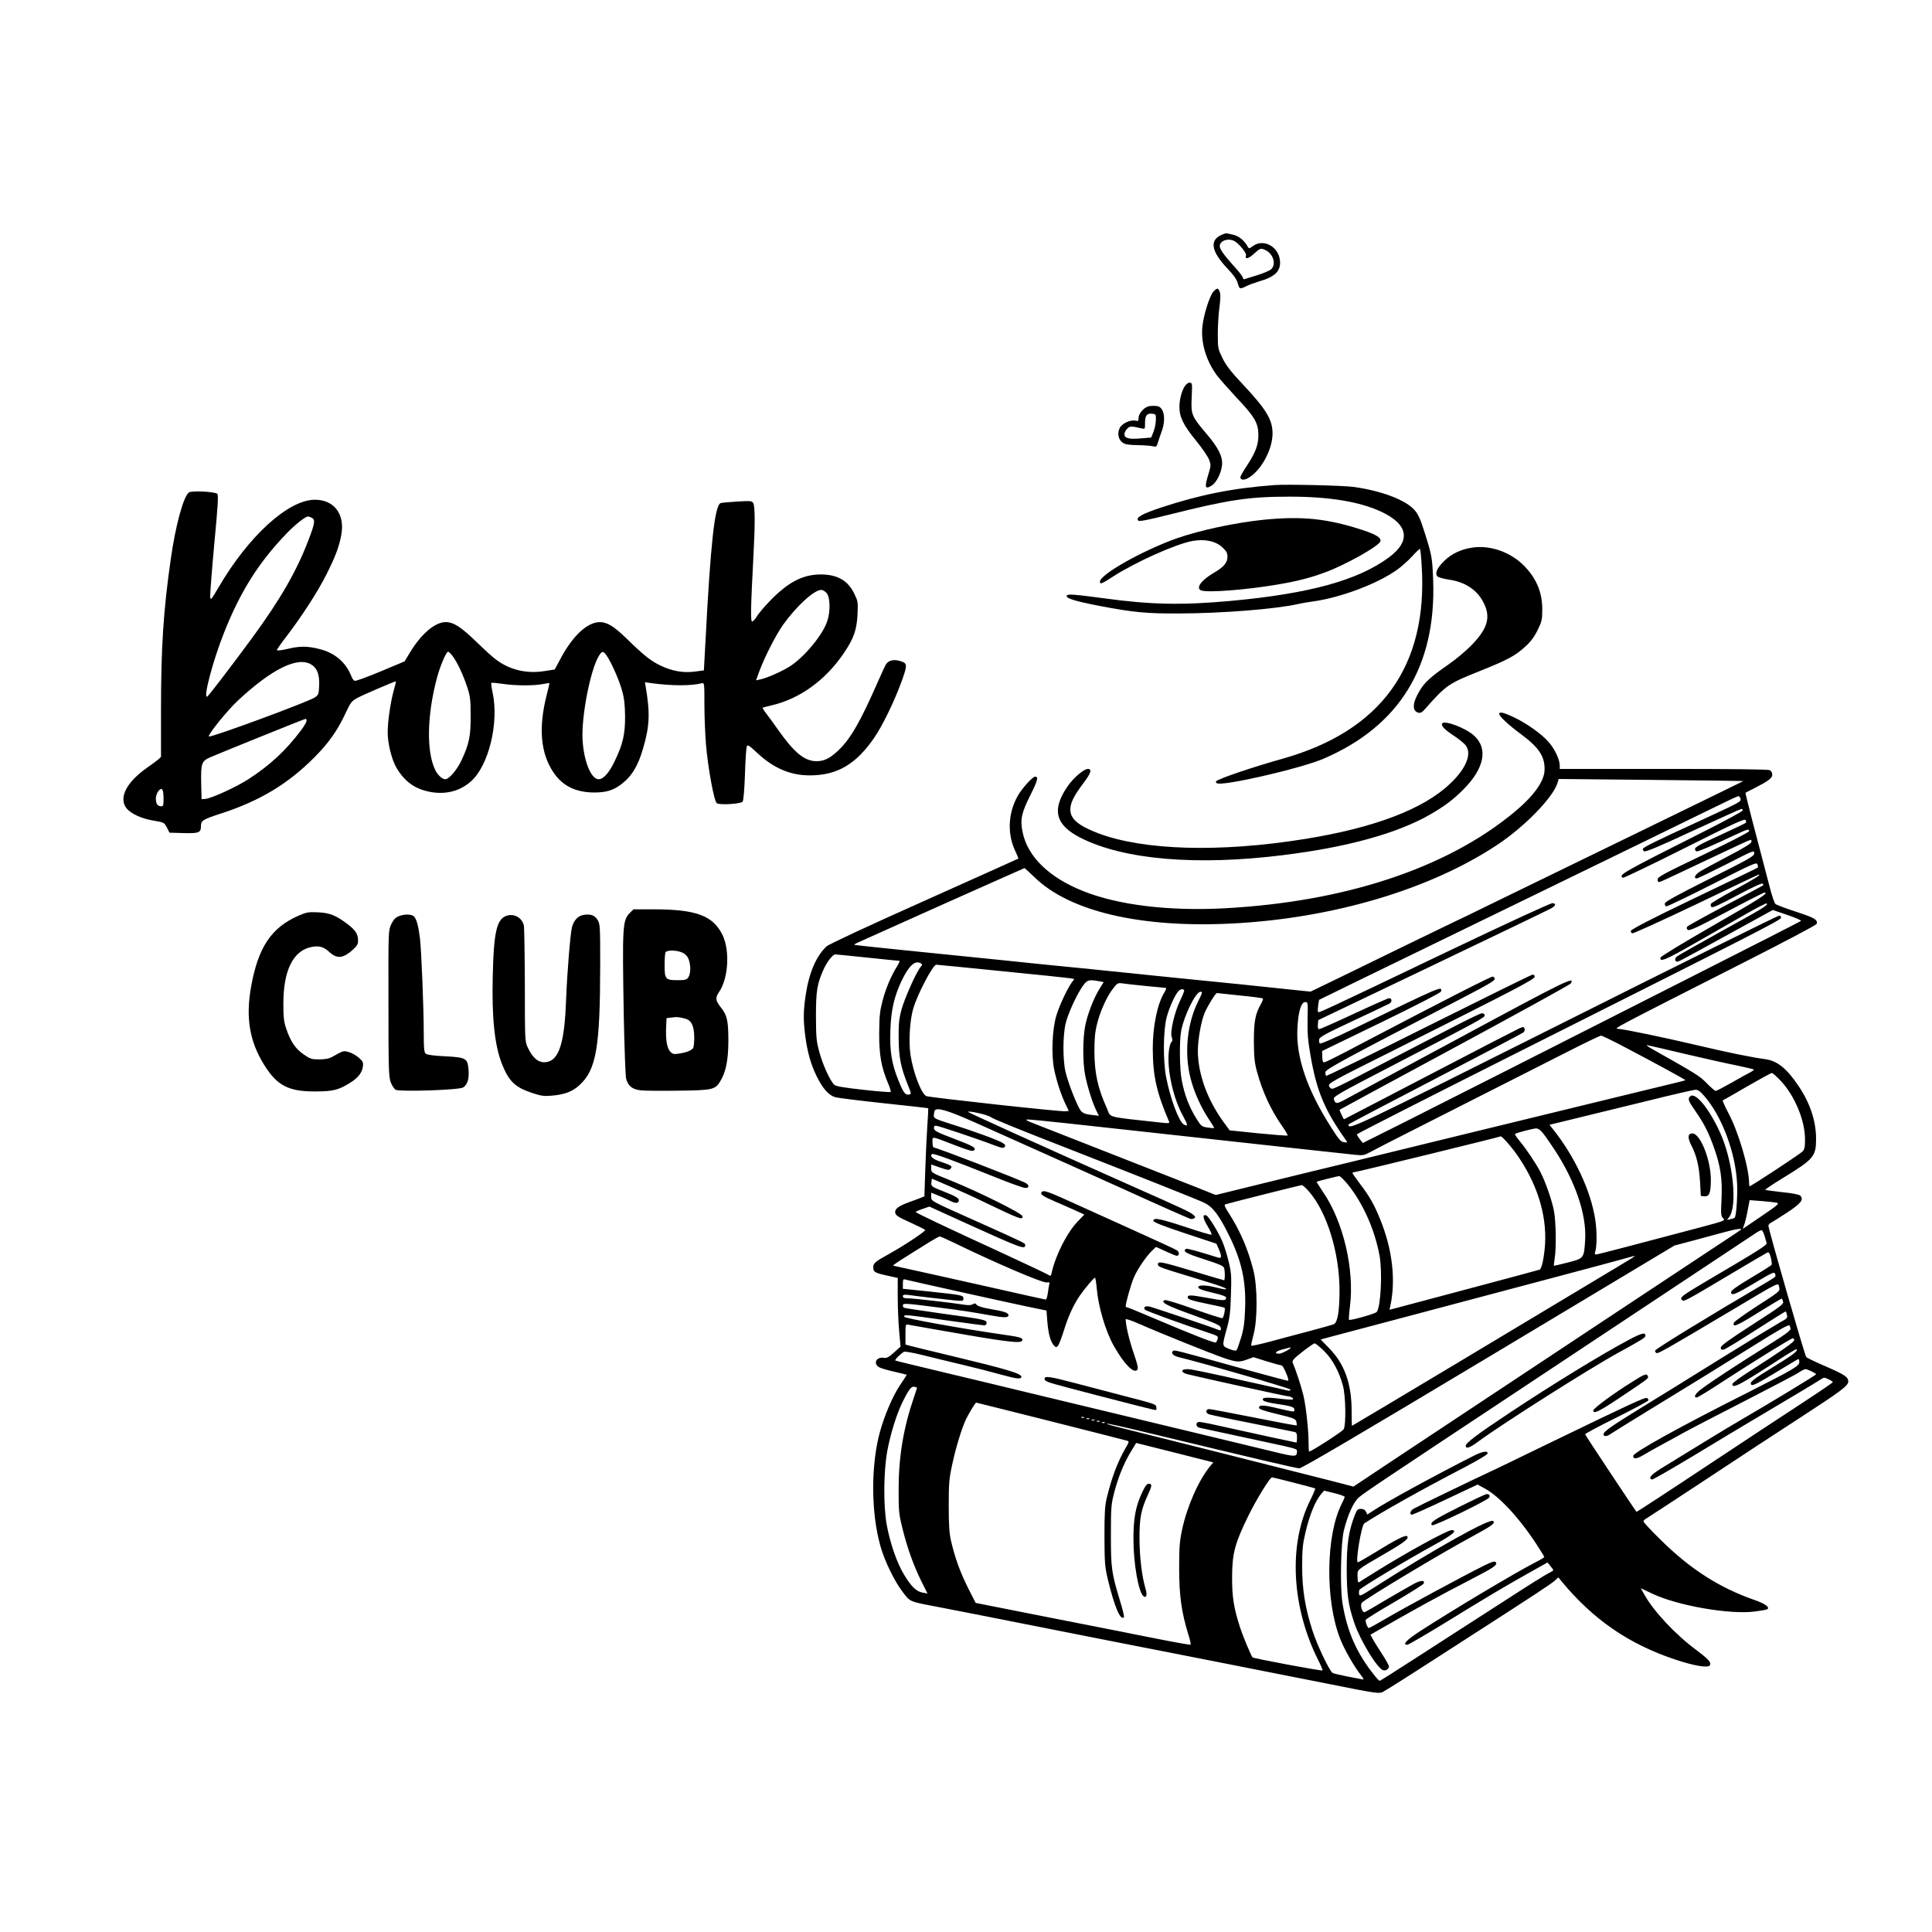 <?xml version="1.0" standalone="no"?>
<!DOCTYPE svg PUBLIC "-//W3C//DTD SVG 20010904//EN"
 "http://www.w3.org/TR/2001/REC-SVG-20010904/DTD/svg10.dtd">
<svg version="1.0" xmlns="http://www.w3.org/2000/svg"
 width="1500pt" height="1500pt" viewBox="0 0 1500 1500"
 preserveAspectRatio="xMidYMid meet">

<g transform="translate(0,1500) scale(0.1,-0.1)"
fill="#000000" stroke="none">
<path d="M9490 13179 c-102 -41 -89 -128 40 -264 48 -50 72 -85 80 -114 12
-47 17 -48 68 -22 20 10 64 26 97 36 127 36 173 83 162 167 -14 107 -130 166
-209 108 -28 -21 -32 -21 -40 -6 -29 52 -71 85 -119 95 -27 6 -51 11 -52 10
-1 0 -13 -5 -27 -10z m96 -52 c36 -21 95 -94 88 -110 -12 -33 19 -27 61 12 50
46 54 47 94 27 58 -31 80 -107 41 -146 -10 -10 -59 -31 -107 -46 -48 -15 -94
-29 -100 -31 -7 -3 -13 2 -13 10 0 8 -32 50 -72 93 -75 83 -108 130 -108 153
0 43 69 66 116 38z"/>
<path d="M9421 12736 c-29 -31 -78 -186 -86 -274 -12 -123 29 -262 112 -375
21 -28 91 -107 155 -176 139 -146 168 -197 168 -288 0 -78 -21 -134 -88 -237
-29 -43 -52 -84 -52 -91 0 -21 25 -25 56 -9 100 52 194 220 194 348 0 107 -48
187 -229 380 -94 100 -130 146 -159 204 -36 74 -37 78 -37 191 0 64 6 157 13
208 8 62 9 99 2 117 -12 32 -20 33 -49 2z"/>
<path d="M9207 12012 c-27 -30 -49 -103 -50 -167 -1 -81 29 -144 132 -270 45
-55 88 -119 98 -143 15 -40 15 -47 -1 -100 -36 -117 -32 -135 21 -102 37 22
75 97 81 160 6 65 -29 135 -124 246 -110 129 -118 147 -112 269 3 55 4 106 1
113 -7 17 -27 15 -46 -6z"/>
<path d="M8910 11843 c-33 -12 -70 -57 -70 -86 0 -26 -3 -28 -25 -23 -37 9
-103 -21 -121 -56 -22 -42 -11 -93 24 -116 19 -13 49 -17 117 -18 49 -1 102
-5 117 -9 24 -6 28 -4 37 26 6 19 19 59 30 89 33 89 21 176 -24 194 -20 7 -64
7 -85 -1z m64 -103 c0 -25 -8 -66 -18 -91 l-18 -46 -84 -7 c-91 -8 -124 2
-124 34 0 11 10 30 21 41 22 22 29 22 112 3 27 -6 27 -6 27 43 0 57 14 75 55
71 29 -3 30 -5 29 -48z"/>
<path d="M9895 11234 c-323 -24 -575 -74 -882 -175 -150 -50 -198 -78 -175
-101 8 -8 70 4 234 45 470 118 623 141 943 141 306 0 543 -39 711 -118 209
-98 230 -226 57 -354 -240 -177 -616 -281 -1224 -337 -380 -35 -626 -30 -989
20 -223 30 -279 34 -287 22 -13 -21 57 -43 252 -81 262 -50 365 -60 615 -59
342 1 750 34 927 73 24 6 76 15 115 20 217 30 501 137 654 246 34 24 87 71
118 105 31 34 58 60 61 57 3 -3 9 -62 13 -131 49 -778 -313 -1281 -1078 -1497
-241 -68 -495 -154 -519 -176 -3 -3 0 -9 5 -14 30 -30 648 112 829 189 590
253 876 718 852 1386 -7 175 -9 191 -68 376 -30 96 -48 136 -75 167 -68 80
-261 153 -479 182 -88 11 -511 21 -610 14z"/>
<path d="M1467 11177 c-43 -32 -104 -256 -141 -517 -58 -402 -76 -691 -76
-1178 l0 -359 -22 -20 c-13 -11 -52 -40 -88 -65 -162 -114 -222 -237 -155
-317 36 -41 117 -78 211 -93 77 -13 79 -14 100 -53 l20 -40 108 -3 c121 -3
136 3 136 54 0 43 14 52 159 99 298 97 518 229 723 436 111 112 178 207 240
340 41 87 48 96 94 121 42 23 287 128 297 128 3 0 -4 -30 -15 -67 -26 -93 -48
-244 -48 -329 0 -86 31 -211 67 -273 68 -116 154 -174 285 -193 113 -15 214
14 294 85 137 120 219 452 169 688 -9 40 -13 74 -10 77 3 3 44 -1 92 -8 98
-14 234 -15 308 -1 28 5 51 9 51 8 1 -1 -9 -44 -22 -95 -64 -253 -47 -448 51
-596 71 -107 171 -157 315 -159 97 0 151 16 215 65 81 62 130 144 169 281 50
172 54 270 19 476 l-6 34 59 -8 c149 -20 300 -21 381 0 22 5 22 5 22 -166 0
-94 6 -232 12 -307 15 -181 63 -443 84 -458 22 -16 186 -6 201 12 6 8 14 95
18 215 3 111 10 208 15 216 6 12 22 2 77 -50 129 -121 259 -177 411 -177 213
0 359 86 501 293 65 94 156 283 213 439 47 132 46 140 -21 158 -40 11 -77 3
-97 -22 -7 -7 -37 -72 -68 -143 -135 -308 -212 -443 -308 -533 -65 -61 -109
-82 -169 -82 -92 1 -172 67 -294 240 -37 52 -80 112 -97 133 -16 21 -28 40
-26 42 2 2 34 10 71 19 217 50 419 196 560 406 77 113 100 180 106 303 4 94 3
100 -27 161 -49 99 -129 145 -257 146 -117 0 -216 -41 -327 -139 -64 -56 -150
-151 -175 -193 -9 -15 -23 -30 -31 -33 -15 -6 -13 97 9 515 13 235 12 377 -1
402 -11 20 -17 20 -125 14 -63 -4 -121 -9 -129 -12 -46 -18 -78 -310 -118
-1079 l-12 -220 -69 -9 c-91 -12 -177 3 -269 47 -75 36 -129 79 -265 212 -95
92 -149 125 -204 125 -100 0 -216 -110 -313 -297 l-38 -71 -85 -13 c-138 -21
-270 12 -375 93 -23 17 -87 75 -142 129 -126 122 -183 159 -245 159 -83 0
-191 -93 -277 -236 l-42 -69 -186 -78 c-103 -43 -193 -76 -201 -73 -8 3 -19
18 -25 33 -41 108 -127 183 -245 213 -96 25 -157 25 -256 1 -47 -11 -78 -14
-78 -8 0 5 34 54 75 107 119 156 241 344 309 479 70 140 99 215 116 309 29
160 -55 272 -205 272 -206 0 -514 -280 -748 -680 -60 -102 -62 -104 -65 -70
-1 19 13 204 32 410 28 295 33 377 23 386 -18 17 -200 26 -220 11z m954 -197
c28 -15 24 -43 -25 -170 -91 -242 -222 -468 -440 -765 -186 -252 -338 -450
-348 -454 -32 -11 46 283 133 501 125 314 265 537 478 760 67 71 151 138 173
138 5 0 18 -5 29 -10z m3998 -586 c26 -33 29 -134 6 -210 -31 -104 -170 -275
-285 -353 -61 -40 -181 -94 -237 -106 l-33 -7 25 69 c41 111 129 283 184 361
104 146 242 272 297 272 13 0 32 -12 43 -26z m-2906 -486 c37 -49 81 -143 113
-238 25 -76 28 -100 28 -225 1 -159 -11 -220 -71 -348 -35 -75 -97 -147 -126
-147 -23 0 -57 31 -76 68 -71 141 -67 424 11 717 24 92 72 205 87 205 5 0 21
-15 34 -32z m1197 2 c36 -51 100 -196 121 -277 16 -56 21 -110 22 -193 1 -139
-17 -218 -79 -346 -44 -94 -89 -144 -126 -144 -59 0 -116 140 -125 308 -10
179 61 544 127 650 24 40 33 40 60 2z m-2294 -69 c47 -28 65 -78 62 -163 -3
-68 -5 -73 -34 -93 -50 -34 -795 -309 -821 -303 -18 4 137 197 222 277 266
248 466 346 571 282z m-36 -438 c0 -9 -19 -41 -42 -72 -117 -156 -241 -272
-410 -381 -96 -62 -289 -150 -336 -153 l-27 -2 -3 125 c-3 153 3 171 71 201
82 35 731 298 740 298 4 1 7 -6 7 -16z m-1110 -605 c0 -49 -3 -58 -18 -58 -28
0 -42 20 -42 60 0 43 37 91 51 68 5 -7 9 -39 9 -70z"/>
<path d="M9805 10964 c-219 -23 -489 -81 -667 -143 -265 -94 -598 -281 -598
-337 0 -23 15 -17 102 40 172 111 488 253 617 276 97 17 180 -1 232 -50 31
-29 39 -44 39 -72 0 -48 -28 -80 -110 -128 -95 -56 -138 -117 -94 -134 49 -19
347 4 589 45 155 26 257 52 375 96 156 57 412 201 427 239 10 27 -29 53 -136
88 -272 90 -475 111 -776 80z"/>
<path d="M11435 10749 c-88 -12 -164 -47 -221 -103 -57 -55 -76 -99 -53 -122
8 -7 47 -18 87 -24 122 -17 215 -76 265 -169 65 -118 41 -208 -90 -342 -42
-43 -123 -111 -180 -150 -136 -95 -181 -135 -221 -202 -56 -92 -60 -157 -11
-170 18 -5 31 2 58 34 159 180 177 192 420 289 212 85 275 118 350 187 44 39
71 75 98 129 34 69 37 83 37 162 1 132 -46 244 -144 342 -104 104 -259 158
-395 139z"/>
<path d="M11640 9457 c0 -18 73 -87 170 -158 140 -104 185 -173 182 -278 -3
-90 -88 -206 -243 -333 -524 -431 -1310 -690 -2242 -740 -433 -23 -829 25
-1101 135 -262 105 -427 266 -466 454 -21 99 -10 150 59 288 59 118 66 145 37
145 -17 0 -89 -77 -125 -134 -81 -130 -94 -295 -34 -431 18 -38 31 -70 30 -71
-1 -1 -330 -149 -732 -329 -448 -200 -741 -337 -758 -353 -80 -75 -136 -206
-161 -374 -19 -125 -20 -191 -5 -313 16 -129 44 -228 89 -320 49 -99 95 -150
146 -164 22 -6 192 -27 379 -47 187 -20 341 -37 342 -38 1 -1 -2 -60 -7 -132
-5 -71 -12 -224 -16 -341 l-7 -212 -26 -10 c-14 -6 -57 -22 -96 -36 -76 -28
-105 -49 -105 -75 0 -25 18 -37 127 -86 53 -24 101 -48 106 -53 8 -8 -161
-121 -288 -191 -101 -56 -115 -68 -115 -100 0 -36 12 -43 113 -65 l77 -17 0
-147 c0 -80 5 -200 11 -266 l11 -120 -51 -46 c-42 -38 -56 -45 -81 -41 -55 8
-82 -43 -37 -72 12 -8 66 -24 120 -36 53 -12 97 -23 97 -24 0 -2 -24 -39 -54
-83 -55 -83 -119 -232 -155 -363 -70 -259 -69 -626 5 -885 33 -117 109 -273
174 -357 60 -78 42 -71 311 -122 103 -20 355 -69 560 -110 206 -41 561 -111
789 -156 446 -87 1045 -205 1655 -326 355 -71 382 -75 410 -61 17 8 184 113
371 234 186 120 374 241 416 268 373 240 527 341 550 363 l27 25 28 -34 c242
-293 520 -484 877 -603 149 -50 257 -68 271 -46 14 22 -10 48 -106 120 -163
121 -329 299 -402 429 l-28 50 93 -44 c196 -92 598 -162 792 -137 48 6 91 14
96 17 25 15 -15 44 -102 74 -268 94 -490 235 -720 461 -76 74 -138 141 -138
147 0 7 10 18 23 24 12 7 225 146 472 309 248 164 569 375 715 469 321 208
380 252 380 284 0 36 -26 53 -177 119 -76 33 -143 65 -149 71 -12 12 -294 993
-294 1020 0 8 8 18 19 23 10 5 66 40 124 78 110 72 134 103 104 133 -9 9 -61
19 -141 27 -70 8 -129 16 -131 18 -3 2 61 45 141 94 236 144 254 166 254 302
0 139 -47 279 -138 413 -90 133 -162 192 -254 205 -116 16 -287 51 -533 109
-269 63 -552 122 -612 127 -34 3 -57 -9 989 522 300 152 549 284 552 292 12
32 -15 48 -159 95 -81 26 -154 54 -161 61 -7 7 -24 56 -38 108 -125 473 -197
752 -194 755 2 1 32 17 68 35 110 56 140 78 140 105 0 14 -8 29 -19 35 -13 7
-289 10 -825 10 l-806 0 0 25 c0 49 -41 135 -92 190 -55 60 -163 137 -260 184
-82 39 -118 48 -118 28z m1896 -521 c1 0 -341 -167 -760 -371 -418 -203 -925
-450 -1124 -547 -200 -98 -365 -178 -367 -178 -1 0 -139 -67 -306 -148 -167
-82 -416 -203 -554 -270 l-250 -121 -135 14 c-147 16 -649 68 -880 90 -80 8
-278 28 -440 45 -162 17 -362 37 -445 45 -82 8 -303 30 -490 50 -187 19 -520
53 -740 75 -220 22 -404 42 -410 44 -5 2 6 10 25 18 19 9 317 142 662 297 346
154 630 281 632 281 3 0 37 -32 77 -70 273 -267 826 -396 1536 -360 781 40
1539 265 2061 613 210 140 425 361 463 474 l11 35 717 -7 c394 -4 717 -8 717
-9z m-23 -136 c6 -25 9 -23 -352 -190 -297 -136 -397 -186 -405 -199 -3 -5 0
-14 8 -20 10 -8 98 28 380 159 202 93 371 170 377 170 5 0 9 -6 9 -12 0 -7
-136 -81 -303 -165 -641 -323 -663 -336 -627 -358 5 -3 220 100 477 229 388
195 469 232 476 219 5 -8 5 -18 1 -22 -5 -4 -96 -47 -201 -96 -150 -68 -193
-92 -193 -106 0 -11 7 -19 15 -19 15 0 118 44 288 124 107 50 117 53 117 33 0
-8 -150 -85 -355 -183 -314 -150 -354 -172 -355 -192 0 -20 4 -22 23 -17 12 4
172 79 355 166 183 87 337 159 343 159 6 0 9 -8 7 -17 -2 -12 -66 -51 -178
-109 -96 -51 -194 -103 -217 -118 -41 -24 -58 -56 -29 -56 7 0 111 50 230 110
208 107 216 110 216 86 0 -23 -30 -40 -347 -199 -261 -131 -348 -179 -348
-193 0 -9 5 -19 12 -21 6 -2 167 75 356 171 320 163 346 174 352 155 4 -11 5
-22 3 -24 -3 -4 -101 -51 -543 -263 -280 -134 -439 -217 -443 -229 -2 -7 3
-16 11 -19 8 -3 231 99 496 225 264 127 483 231 486 231 21 0 -28 -31 -186
-117 -100 -54 -184 -104 -186 -111 -3 -7 -1 -18 5 -24 8 -8 66 19 199 90 116
62 192 97 197 92 5 -5 8 -11 5 -14 -2 -2 -133 -72 -291 -155 -158 -84 -292
-158 -298 -165 -7 -10 -6 -17 4 -25 12 -10 67 15 299 138 156 83 289 151 296
151 39 0 -35 -48 -400 -257 -223 -128 -405 -239 -407 -247 -8 -39 39 -20 264
109 132 75 310 178 397 227 87 50 161 88 164 84 13 -13 -25 -36 -352 -216
-181 -101 -338 -189 -347 -197 -21 -19 -12 -46 12 -38 16 5 162 85 654 356
l80 44 114 -39 c62 -21 110 -42 105 -46 -4 -4 -408 -210 -898 -458 -489 -248
-1108 -561 -1375 -697 -267 -135 -630 -319 -807 -408 l-322 -161 -23 29 c-13
16 -23 33 -23 38 0 5 565 292 1255 639 1847 928 2035 1024 2038 1042 2 10 -4
16 -15 17 -10 0 -762 -372 -1670 -828 -1666 -835 -1673 -838 -1673 -793 0 3
303 162 673 354 369 192 678 354 686 361 7 8 11 21 8 29 -6 15 -10 15 -39 3
-18 -8 -332 -170 -698 -361 -365 -190 -665 -346 -665 -346 -4 0 -37 71 -34 74
2 2 404 220 894 484 489 264 894 487 900 496 38 60 -33 26 -841 -410 -456
-245 -862 -464 -902 -486 -74 -41 -84 -41 -96 -2 -6 20 33 42 461 264 690 358
714 371 710 389 -1 9 -12 15 -23 14 -11 -1 -115 -51 -230 -111 -115 -60 -294
-153 -399 -207 -104 -54 -262 -136 -350 -182 -88 -46 -168 -85 -179 -86 -11
-1 -22 7 -27 21 -8 21 14 34 499 276 967 485 1097 553 1097 573 0 12 -6 17
-19 15 -11 -2 -374 -181 -807 -397 -433 -217 -789 -391 -793 -388 -3 4 -6 16
-6 28 0 22 129 92 1015 551 252 131 300 159 300 174 0 8 -7 16 -15 18 -13 2
-397 -194 -965 -492 -286 -151 -345 -180 -351 -173 -4 4 -8 25 -8 47 l-1 40
460 223 c286 139 461 230 463 239 9 45 16 48 -682 -291 -150 -73 -253 -118
-259 -112 -5 5 -7 19 -5 31 2 18 47 43 263 144 143 67 270 127 282 134 23 13
22 42 -3 42 -7 0 -129 -54 -271 -120 -141 -66 -263 -120 -271 -120 -9 0 -12
11 -10 35 l3 35 887 424 c487 233 901 432 920 443 38 22 42 37 12 41 -13 2
-361 -159 -820 -378 -978 -468 -993 -474 -1000 -467 -4 3 -3 26 0 50 l7 44
257 126 c141 69 757 368 1367 665 611 297 1225 596 1365 665 140 69 260 126
266 126 7 1 14 -8 17 -19z m-6777 -1235 c132 -14 243 -25 247 -25 5 0 -4 -19
-18 -42 -47 -76 -87 -170 -113 -268 -21 -81 -25 -118 -26 -250 -1 -169 16
-265 69 -391 15 -34 23 -64 20 -67 -3 -3 -99 4 -213 17 -145 16 -212 27 -224
38 -31 28 -88 151 -115 249 -25 91 -27 113 -28 284 0 197 9 251 59 363 26 58
71 117 91 117 7 0 120 -11 251 -25z m414 -45 c12 -8 12 -11 -2 -27 -31 -34
-127 -248 -149 -333 -19 -69 -23 -110 -22 -220 1 -147 16 -224 71 -362 29 -71
29 -73 9 -76 -29 -5 -43 14 -81 108 -54 133 -69 228 -63 394 5 154 30 261 87
381 57 119 106 163 150 135z m627 -60 c274 -27 513 -52 531 -55 l33 -6 -20
-27 c-37 -52 -100 -188 -121 -262 -31 -107 -38 -298 -16 -411 20 -95 54 -200
90 -274 l24 -50 -24 -3 c-35 -5 -1054 107 -1082 118 -38 16 -101 179 -123 320
-15 100 -6 266 21 358 31 109 153 342 179 342 6 0 234 -22 508 -50z m755 -78
l37 -7 -31 -50 c-45 -71 -94 -197 -112 -287 -20 -98 -21 -282 -1 -385 16 -86
61 -228 90 -282 l17 -34 -58 7 c-45 5 -64 12 -81 30 -26 30 -97 208 -120 303
-22 92 -22 284 1 378 19 79 89 230 135 293 33 45 46 48 123 34z m362 -37 c82
-8 153 -15 158 -15 5 0 0 -15 -11 -34 -55 -88 -91 -262 -91 -436 1 -214 29
-341 127 -569 5 -12 -4 -13 -53 -8 -446 49 -397 37 -428 107 -73 162 -98 275
-99 445 0 101 4 150 21 217 22 91 74 208 120 268 34 46 42 51 77 45 17 -3 97
-12 179 -20z m300 -33 c2 -4 -11 -39 -30 -77 -45 -92 -81 -248 -67 -286 8 -21
7 -30 -3 -41 -8 -8 -17 -43 -20 -79 -13 -142 36 -360 113 -497 36 -66 38 -81
5 -63 -38 20 -105 198 -138 367 -25 130 -23 363 4 466 21 77 62 169 90 201 16
18 37 22 46 9z m110 -83 c-88 -175 -111 -408 -60 -603 28 -109 83 -229 145
-321 22 -32 39 -61 37 -63 -2 -2 -25 0 -51 4 -43 6 -50 11 -81 61 -58 90 -97
189 -119 306 -17 87 -19 300 -5 380 22 120 113 307 151 307 17 0 15 -7 -17
-71z m323 42 c95 -9 175 -20 178 -23 3 -3 -3 -21 -13 -39 -46 -80 -57 -137
-57 -294 1 -124 5 -165 24 -235 42 -155 109 -301 199 -428 24 -35 42 -66 39
-68 -3 -3 -105 5 -228 17 l-222 23 -44 60 c-128 174 -202 376 -203 557 0 86
25 228 52 293 23 55 86 156 96 156 4 0 85 -9 179 -19z m525 -183 c-2 -106 2
-163 22 -278 47 -277 109 -427 273 -658 16 -23 16 -24 -12 -20 -25 3 -40 20
-102 118 -185 290 -272 545 -260 764 6 129 29 206 60 206 22 0 22 -2 19 -132z
m2468 -221 c246 -129 469 -251 466 -254 -1 -2 -142 -36 -312 -77 -324 -79
-549 -134 -1494 -364 -316 -77 -681 -166 -810 -198 -129 -31 -414 -100 -633
-154 l-398 -98 -147 59 c-221 87 -1230 483 -1287 505 -29 11 -43 20 -33 22 10
2 145 -11 300 -28 156 -17 402 -44 548 -60 672 -74 1641 -180 1702 -186 61 -6
70 -4 120 23 29 17 330 170 668 341 338 171 725 367 860 436 135 69 252 125
260 125 8 1 94 -41 190 -92z m455 -48 c143 -33 322 -74 399 -89 76 -16 141
-31 143 -34 3 -2 -10 -12 -29 -22 -18 -9 -83 -45 -144 -80 -62 -35 -117 -64
-123 -64 -6 0 -37 26 -69 59 -55 57 -81 73 -422 265 -36 20 -54 34 -40 31 14
-2 142 -32 285 -66z m752 -212 c107 -115 186 -304 187 -448 1 -62 -3 -81 -18
-98 -17 -19 -400 -271 -412 -271 -2 0 -4 10 -4 23 0 119 -83 400 -161 546 -28
52 -47 97 -43 98 5 2 90 50 189 108 99 57 185 104 191 104 7 1 38 -27 71 -62z
m-597 -114 c139 -158 247 -446 257 -688 4 -99 -7 -248 -19 -260 -2 -2 -17 -7
-33 -11 -29 -7 -29 -6 -13 12 71 82 35 438 -68 662 -84 184 -190 314 -230 281
-23 -19 -17 -35 40 -117 66 -94 104 -170 144 -284 51 -144 65 -243 58 -395 -6
-121 -5 -134 12 -151 18 -18 15 -20 -157 -66 -520 -138 -817 -216 -830 -216
-7 0 -11 6 -8 14 16 41 17 159 3 254 -34 226 -160 494 -331 708 l-25 31 217
53 c120 29 369 90 553 135 184 46 347 83 362 84 20 1 37 -11 68 -46z m-5671
-203 c341 -152 1263 -566 1331 -598 80 -37 329 -147 351 -155 9 -3 22 -1 30 4
12 7 11 12 -6 27 -23 21 -76 46 -480 225 -681 303 -1274 571 -1270 575 9 9
152 -23 176 -40 22 -17 200 -89 659 -268 506 -198 953 -375 999 -398 67 -32
114 -94 190 -247 101 -202 136 -360 128 -575 -4 -107 -10 -154 -31 -225 -15
-49 -31 -94 -36 -99 -5 -5 -29 -1 -57 11 -56 23 -56 19 -18 158 23 84 28 126
32 262 5 145 3 173 -17 255 -12 51 -33 120 -47 153 -31 76 -108 201 -128 209
-31 11 -26 -24 11 -84 20 -33 34 -63 31 -66 -3 -4 -96 24 -207 61 -198 65
-245 74 -245 46 0 -10 79 -41 245 -96 l244 -81 18 -40 c25 -56 24 -77 -4 -68
-146 46 -242 73 -249 68 -31 -19 0 -36 140 -81 118 -38 151 -52 155 -68 8 -28
7 -95 0 -95 -4 0 -111 32 -238 70 -243 73 -276 80 -276 55 0 -21 10 -24 280
-106 215 -65 280 -89 239 -89 -8 0 -41 7 -72 15 -66 17 -123 19 -132 6 -9 -15
21 -27 123 -51 64 -15 92 -26 92 -36 0 -24 -20 -24 -150 0 -130 24 -153 24
-148 -1 2 -11 43 -24 142 -44 76 -15 141 -30 144 -33 7 -7 -7 -74 -17 -80 -5
-3 -104 29 -220 70 -116 42 -218 73 -227 70 -39 -15 13 -43 218 -116 187 -68
213 -80 216 -100 3 -19 0 -22 -15 -16 -68 27 -514 177 -539 182 -33 6 -48 -4
-35 -24 6 -9 284 -111 524 -190 40 -14 46 -19 41 -36 -3 -12 -10 -25 -13 -29
-8 -8 -194 65 -504 197 -98 42 -182 76 -187 76 -6 0 -10 3 -10 8 0 27 43 179
65 227 28 64 97 165 142 207 l28 27 75 -34 c41 -19 80 -35 86 -35 22 0 23 29
1 43 -12 8 -164 78 -337 156 -173 78 -362 164 -420 190 -252 115 -280 125
-294 103 -9 -16 10 -29 104 -70 52 -22 125 -55 162 -71 l67 -31 -52 -54 c-83
-86 -173 -265 -202 -399 -4 -21 -9 -26 -18 -19 -7 6 -163 80 -347 165 -485
223 -690 321 -690 327 0 3 24 14 53 24 l53 18 279 -127 c437 -198 465 -209
465 -171 0 14 -4 16 -392 190 -349 156 -338 150 -338 186 l0 30 50 -20 c28
-11 69 -29 90 -40 47 -24 66 -25 74 -5 7 19 -19 36 -119 75 -94 37 -98 40 -93
73 l3 26 135 -58 c74 -32 194 -86 265 -121 285 -137 309 -146 303 -112 -4 22
-338 188 -550 274 -157 63 -158 63 -158 95 l0 32 69 -24 c62 -21 71 -22 82 -8
16 19 6 25 -79 54 -61 20 -84 41 -66 59 9 8 148 -42 502 -184 106 -43 205 -78
220 -79 35 -3 36 23 2 40 -67 34 -687 273 -708 273 -7 0 -12 16 -12 41 0 49
-17 51 173 -22 106 -41 140 -50 149 -41 20 20 -3 33 -160 93 -122 46 -148 59
-150 77 -2 16 2 22 15 22 18 0 334 -106 455 -153 56 -21 69 -23 78 -12 9 11 6
17 -15 31 -33 22 -237 96 -407 149 -112 35 -128 43 -128 62 0 12 3 29 6 38 12
31 96 7 303 -85z m4415 -81 c14 -16 55 -74 90 -127 166 -250 256 -513 243
-711 -9 -141 -9 -141 -134 -173 -59 -15 -108 -27 -109 -25 -1 1 2 25 6 52 14
83 11 287 -5 374 -16 82 -64 221 -106 303 -29 58 -112 182 -162 241 -22 26
-37 50 -34 53 8 8 138 42 164 43 12 1 32 -12 47 -30z m-180 -198 c156 -234
224 -481 198 -717 -10 -86 -20 -129 -36 -151 -2 -2 -965 -259 -1110 -297 l-58
-15 6 27 c45 204 16 447 -80 679 -45 112 -82 176 -156 273 -32 43 -58 80 -58
83 0 3 12 7 28 9 46 8 1117 270 1122 275 8 8 95 -91 144 -166z m-1341 -193
c123 -146 220 -359 258 -568 23 -128 9 -398 -22 -436 -11 -14 -207 -69 -215
-61 -3 3 0 49 7 103 36 288 -51 658 -208 888 -29 43 -52 80 -51 81 4 3 161 43
175 44 6 1 31 -23 56 -51z m-290 -69 c139 -159 237 -476 237 -767 0 -162 -15
-250 -44 -263 -11 -5 -97 -29 -191 -54 -93 -25 -232 -61 -307 -82 -76 -20
-140 -34 -143 -31 -3 2 5 40 17 84 32 115 32 370 0 499 -41 164 -104 310 -192
447 -29 44 -37 64 -28 67 22 8 582 149 595 150 6 1 31 -22 56 -50z m3632 -87
c22 -6 8 -18 -120 -105 l-144 -98 13 38 c7 21 19 71 26 112 l14 73 93 -7 c52
-4 105 -10 118 -13z m-280 -211 c-6 -5 -89 -60 -185 -123 -96 -63 -438 -290
-760 -503 -677 -449 -1314 -871 -1754 -1162 l-308 -205 -157 41 c-245 63
-1587 401 -1679 423 -46 11 -81 22 -79 25 3 2 110 -21 239 -52 959 -231 1232
-295 1256 -295 20 0 472 266 1471 865 l1442 865 137 36 c75 20 182 49 237 64
104 29 156 36 140 21z m184 -43 c7 -24 14 -50 17 -59 4 -16 -51 -51 -488 -308
-170 -101 -188 -115 -169 -134 15 -15 20 -12 383 204 147 88 274 162 281 165
10 4 18 -8 26 -41 6 -25 9 -50 6 -55 -3 -5 -75 -51 -160 -101 -109 -65 -155
-98 -155 -111 0 -32 31 -20 185 72 127 76 151 87 156 72 4 -9 5 -20 2 -24 -2
-4 -47 -33 -101 -64 -393 -230 -832 -499 -832 -510 0 -7 5 -16 11 -19 11 -7
75 29 564 320 422 251 378 230 390 185 6 -24 -6 -33 -171 -139 -97 -63 -178
-121 -181 -129 -17 -43 24 -26 191 79 98 61 179 109 181 107 1 -1 5 -13 9 -24
6 -19 -21 -39 -239 -179 -183 -118 -245 -163 -245 -178 0 -15 5 -18 23 -15 12
2 125 71 250 152 126 81 230 146 232 144 2 -1 6 -14 9 -28 6 -22 0 -28 -54
-57 -32 -18 -243 -146 -467 -285 -224 -140 -498 -309 -608 -376 -234 -144
-295 -187 -295 -207 0 -21 27 -19 58 4 15 10 149 93 297 184 344 210 516 316
790 487 217 136 291 178 299 169 2 -2 6 -13 8 -23 2 -16 -37 -45 -202 -148
-223 -140 -405 -259 -487 -320 -51 -37 -68 -68 -39 -68 7 0 101 57 207 127
243 158 526 333 539 333 5 0 10 -7 10 -15 0 -15 -99 -84 -342 -239 -76 -48
-138 -94 -138 -102 0 -39 56 -9 375 198 65 42 121 75 123 73 14 -13 -23 -41
-167 -130 -174 -106 -202 -128 -183 -147 9 -9 54 14 184 93 94 57 175 106 180
107 4 2 8 -8 8 -22 0 -32 -42 -56 -395 -235 -537 -270 -895 -469 -895 -495 0
-27 28 -24 83 9 31 19 96 55 144 81 48 26 122 66 164 90 41 23 251 132 466
242 214 110 408 211 429 226 21 14 44 26 51 26 17 0 83 -32 83 -40 0 -6 -344
-215 -590 -358 -77 -44 -390 -235 -613 -373 -80 -50 -102 -76 -71 -86 6 -2
150 81 320 183 170 103 381 230 469 282 295 175 490 291 519 311 27 18 31 18
62 3 19 -9 34 -19 34 -23 0 -4 -106 -76 -236 -161 -129 -84 -472 -310 -760
-501 -289 -192 -527 -347 -528 -345 -22 28 -398 595 -399 602 -1 5 108 63 243
130 134 67 246 127 248 133 2 7 -3 16 -12 19 -16 6 -126 -45 -721 -333 -203
-99 -395 -191 -425 -206 -232 -108 -648 -310 -667 -322 -25 -16 -31 -45 -10
-45 6 0 124 52 261 117 l248 117 55 -30 c112 -60 268 -228 402 -433 33 -51 61
-96 61 -100 0 -3 -33 -23 -73 -43 -157 -81 -640 -369 -894 -534 -104 -68 -138
-104 -97 -104 9 0 136 74 283 164 346 213 463 282 651 388 l155 87 22 -27 c13
-15 23 -30 23 -33 0 -3 -16 -13 -36 -23 -20 -9 -160 -96 -310 -194 -151 -97
-314 -202 -362 -233 -48 -31 -210 -135 -360 -232 -150 -97 -276 -177 -280
-177 -4 0 -21 17 -37 38 -140 172 -216 343 -252 566 -20 127 -13 465 11 564
30 121 74 218 115 255 36 33 209 148 1216 815 605 401 1827 1212 1865 1237 19
13 40 24 46 24 6 1 16 -18 23 -41z m-6298 -54 c329 -160 695 -317 727 -311 20
4 23 1 18 -17 -2 -11 -8 -42 -11 -68 -4 -27 -11 -48 -16 -48 -4 0 -198 43
-431 96 -233 52 -495 111 -583 130 -88 19 -164 36 -169 37 -8 3 27 26 273 179
42 26 81 48 87 48 6 0 53 -21 105 -46z m5289 -108 c0 -2 -44 -30 -97 -61 -54
-32 -159 -95 -233 -140 -238 -144 -1859 -1115 -1863 -1115 -2 0 -3 55 -3 123
-1 206 -56 359 -174 479 l-66 68 35 10 c29 7 772 205 1206 320 342 91 482 128
625 166 143 37 560 150 568 153 1 1 2 -1 2 -3z m-4175 -248 c12 -143 69 -335
133 -448 79 -140 155 -218 182 -185 9 11 3 39 -29 132 -34 100 -61 213 -61
260 0 6 50 -11 113 -39 144 -64 549 -227 651 -262 95 -32 116 -34 179 -11 l49
18 101 -32 c56 -17 107 -31 113 -31 11 0 24 -21 48 -82 10 -25 11 -38 4 -38
-6 0 -164 42 -352 94 -519 144 -529 147 -539 137 -18 -18 1 -37 49 -49 190
-46 858 -240 862 -250 3 -9 -4 -11 -20 -8 -12 3 -113 26 -223 50 -438 98 -523
116 -558 116 -50 0 -50 -26 1 -39 113 -28 763 -171 778 -171 23 0 51 -17 42
-25 -3 -3 -51 -1 -105 6 -106 13 -144 9 -124 -15 6 -7 53 -19 104 -26 110 -16
137 -24 137 -45 0 -19 1 -19 -126 10 -115 28 -149 29 -149 5 0 -11 38 -24 142
-49 129 -31 142 -37 148 -59 3 -13 4 -26 2 -29 -2 -2 -152 26 -333 62 -181 36
-336 65 -345 65 -29 0 -31 -30 -4 -40 14 -5 163 -37 332 -70 170 -34 318 -64
331 -67 18 -4 22 -12 22 -44 0 -21 -2 -39 -5 -39 -5 0 -291 62 -621 135 -61
14 -121 25 -133 25 -30 0 -29 -38 2 -45 118 -26 327 -71 487 -105 270 -58 270
-58 270 -78 -1 -45 -10 -45 -186 -2 -93 23 -335 81 -539 130 -380 91 -1110
267 -1430 344 -99 24 -355 86 -570 137 -214 51 -392 94 -394 96 -7 5 51 62 69
68 9 3 71 -8 136 -24 65 -17 205 -50 309 -75 105 -25 246 -61 313 -80 116 -32
152 -36 152 -15 0 25 -119 60 -531 159 -159 38 -307 74 -329 80 l-40 11 0 80
c0 77 1 79 23 74 12 -2 99 -18 192 -34 548 -97 676 -114 690 -91 13 21 -8 29
-145 48 -320 46 -770 127 -770 139 0 18 1 18 320 -27 157 -22 293 -40 303 -40
10 0 17 8 17 19 0 24 -15 27 -370 76 -146 21 -268 39 -272 42 -5 2 -8 11 -8
19 0 17 20 16 274 -17 188 -24 252 -34 398 -60 113 -21 148 -21 148 0 0 18
-34 30 -136 47 -64 11 -103 23 -111 33 -9 13 -16 14 -30 5 -13 -8 -36 -9 -73
-3 -91 15 -392 49 -432 49 -28 0 -38 4 -38 16 0 12 8 14 43 10 102 -14 288
-35 355 -42 68 -6 72 -5 72 14 0 26 -7 27 -257 54 l-213 22 0 39 c0 32 3 37
18 33 31 -9 784 -176 942 -209 l155 -32 6 -80 c8 -97 23 -155 48 -187 18 -20
21 -21 34 -8 8 8 29 62 47 120 34 110 73 196 123 270 37 54 110 140 118 140 4
0 10 -37 14 -82z m1765 -487 c66 -65 116 -157 147 -271 21 -79 25 -302 5 -337
-9 -17 -251 -173 -268 -173 -2 0 -4 28 -4 63 0 102 -20 287 -40 372 -16 68
-58 196 -84 257 -6 13 11 32 75 82 46 36 89 66 96 66 7 0 40 -27 73 -59z
m-260 25 c0 -10 -69 -46 -88 -46 -44 0 -29 19 26 33 31 8 58 15 60 16 1 1 2
-1 2 -3z m-2900 -310 c0 -2 -11 -36 -25 -77 -80 -234 -118 -458 -118 -709 0
-174 1 -192 31 -312 37 -149 87 -288 149 -412 l44 -88 -38 7 c-49 9 -88 46
-146 143 -55 91 -108 247 -133 387 -26 148 -24 412 5 570 25 135 74 292 122
387 47 94 66 117 89 111 11 -3 20 -6 20 -7z m1039 -261 c317 -80 584 -148 593
-151 16 -5 14 -11 -13 -57 -62 -107 -108 -229 -146 -387 -15 -61 -18 -118 -18
-300 1 -208 3 -233 27 -335 51 -211 97 -319 124 -292 4 4 -9 60 -29 124 -67
221 -72 254 -72 513 0 222 2 240 27 337 32 120 74 223 129 314 l40 66 299 -75
300 -76 -25 -30 c-90 -110 -179 -313 -217 -491 -20 -93 -23 -139 -23 -305 0
-209 19 -342 71 -509 13 -41 21 -77 18 -80 -2 -3 -111 16 -242 42 -130 26
-275 54 -322 64 -47 9 -314 62 -595 117 l-510 101 -61 120 c-61 123 -100 231
-131 365 -13 57 -17 122 -17 270 0 173 3 209 27 320 28 132 76 288 109 355 24
48 71 125 77 125 2 0 263 -65 580 -145z m258 29 c-3 -3 -12 -4 -19 -1 -8 3 -5
6 6 6 11 1 17 -2 13 -5z m40 -10 c-3 -3 -12 -4 -19 -1 -8 3 -5 6 6 6 11 1 17
-2 13 -5z m40 -10 c-3 -3 -12 -4 -19 -1 -8 3 -5 6 6 6 11 1 17 -2 13 -5z m40
-10 c-3 -3 -12 -4 -19 -1 -8 3 -5 6 6 6 11 1 17 -2 13 -5z m40 -10 c-3 -3 -12
-4 -19 -1 -8 3 -5 6 6 6 11 1 17 -2 13 -5z m1466 -465 c89 -23 165 -43 168
-45 3 -2 -14 -42 -37 -89 -172 -342 -148 -830 61 -1245 20 -39 35 -75 33 -79
-3 -7 -535 93 -543 101 -11 12 -73 159 -96 229 -50 154 -64 241 -63 399 1 181
21 257 128 475 65 131 166 295 182 295 3 0 78 -18 167 -41z m397 -111 c0 -5
-11 -30 -24 -56 -123 -243 -128 -753 -10 -1048 31 -79 101 -201 151 -268 36
-47 36 -49 13 -43 -14 3 -65 13 -115 22 -49 10 -98 21 -108 26 -24 13 -120
214 -157 329 -57 177 -80 319 -80 496 0 135 4 175 25 264 35 147 79 252 127
306 l19 21 80 -20 c43 -10 79 -24 79 -29z"/>
<path d="M13117 6193 c-13 -12 -7 -44 17 -91 39 -77 58 -157 65 -276 l6 -111
27 -3 c38 -4 50 24 51 122 2 155 -81 366 -143 366 -9 0 -20 -3 -23 -7z"/>
<path d="M12645 4597 c-208 -110 -596 -348 -920 -563 -256 -170 -345 -237
-345 -259 0 -27 31 -16 99 34 182 135 873 573 1090 691 184 101 206 115 206
130 0 28 -30 20 -130 -33z"/>
<path d="M12678 4275 c-153 -95 -308 -210 -308 -226 0 -29 43 -9 186 86 250
167 244 163 238 180 -9 23 -22 19 -116 -40z"/>
<path d="M11445 3699 c-303 -153 -693 -366 -793 -434 l-36 -24 -11 22 c-7 15
-20 22 -39 22 -25 0 -31 -6 -47 -48 -48 -122 -63 -223 -63 -417 0 -198 11
-280 59 -421 46 -135 175 -348 222 -366 20 -8 48 10 47 30 -1 8 -26 53 -56 99
-30 45 -62 97 -71 115 l-17 31 43 25 c303 174 492 278 752 412 163 84 197 107
177 127 -9 9 -29 2 -89 -27 -139 -68 -624 -330 -758 -409 -71 -42 -133 -76
-137 -76 -11 0 -30 51 -24 64 2 6 103 69 224 139 121 71 223 135 226 143 10
25 -20 26 -66 3 -23 -12 -118 -66 -210 -120 -91 -55 -173 -102 -182 -105 -20
-8 -39 55 -22 73 33 34 615 384 853 512 158 86 184 104 166 122 -24 24 -468
-224 -938 -525 -88 -56 -100 -61 -103 -44 -2 11 -1 25 1 33 6 15 373 236 587
353 139 76 181 112 129 112 -33 0 -371 -186 -599 -330 -58 -36 -111 -69 -117
-74 -10 -5 -13 6 -13 43 0 59 -20 43 230 189 142 83 176 111 152 126 -14 8
-98 -35 -239 -123 -72 -44 -136 -81 -141 -81 -20 0 28 287 50 302 125 83 456
269 781 437 104 55 177 98 177 107 0 22 -39 16 -105 -17z"/>
<path d="M11323 3297 c-192 -96 -225 -119 -205 -139 11 -11 438 196 445 216 7
17 -1 26 -22 26 -9 -1 -107 -47 -218 -103z"/>
<path d="M8110 4295 c0 -19 16 -25 181 -69 74 -19 177 -46 229 -60 138 -36
400 -103 433 -110 25 -6 28 -4 25 16 -3 26 0 25 -263 93 -99 26 -264 69 -366
96 -200 53 -239 58 -239 34z"/>
<path d="M8870 3418 c-53 -112 -70 -204 -70 -367 0 -189 39 -411 77 -443 24
-20 32 9 16 61 -27 91 -45 238 -46 381 -1 161 12 228 63 339 35 75 37 91 9 91
-15 0 -27 -16 -49 -62z"/>
<path d="M11197 9383 c-11 -17 21 -50 92 -96 38 -25 78 -58 90 -73 51 -65 5
-181 -122 -300 -206 -196 -589 -342 -1127 -428 -657 -106 -1252 -89 -1605 45
-153 59 -215 111 -215 183 0 53 27 107 104 209 56 74 66 107 32 107 -31 0
-113 -70 -158 -136 -125 -183 -94 -300 104 -400 336 -169 899 -217 1571 -133
501 62 886 169 1142 316 112 65 179 115 260 197 161 163 190 318 77 417 -67
59 -228 119 -245 92z"/>
<path d="M4890 7912 c-57 -58 -59 -98 -47 -802 5 -245 13 -462 18 -484 15 -57
47 -83 110 -91 30 -4 162 -5 294 -3 266 3 287 8 326 71 45 74 63 164 64 312 0
160 -9 203 -60 266 -41 52 -43 72 -11 119 72 107 84 324 24 444 -73 147 -205
196 -531 196 l-159 0 -28 -28z m406 -307 c23 -10 39 -26 49 -49 19 -46 19
-116 -1 -144 -13 -19 -24 -22 -84 -22 -93 0 -100 8 -100 115 0 46 3 90 6 99 8
21 82 21 130 1z m31 -516 c43 -14 63 -59 63 -146 0 -37 -4 -73 -8 -79 -12 -19
-51 -35 -104 -43 -46 -8 -54 -6 -74 14 -26 26 -37 95 -32 195 l3 65 40 5 c42
6 61 4 112 -11z"/>
<path d="M2316 7890 c-210 -93 -311 -244 -366 -548 -44 -243 -13 -428 103
-613 100 -159 188 -204 397 -203 136 1 175 10 265 65 63 39 96 79 102 127 5
34 1 41 -31 70 -20 17 -54 37 -76 43 -43 13 -43 13 -135 -39 -20 -11 -52 -17
-96 -17 -60 0 -70 3 -122 39 -64 44 -102 101 -136 203 -17 50 -21 87 -21 192
0 258 77 412 220 439 59 11 93 1 140 -42 58 -52 105 -47 179 20 32 29 41 43
41 70 0 52 -19 82 -84 131 -89 67 -137 86 -231 90 -72 3 -87 0 -149 -27z"/>
<path d="M3092 7885 c-23 -10 -39 -28 -55 -62 -22 -48 -22 -51 -21 -615 0
-515 2 -570 18 -612 10 -25 27 -51 38 -57 32 -17 495 -2 524 18 33 21 47 65
42 133 -7 94 -17 100 -181 109 -89 4 -140 11 -151 20 -13 11 -16 37 -16 160 0
191 -18 645 -30 741 -12 93 -26 145 -46 165 -19 19 -78 19 -122 0z"/>
<path d="M3923 7886 c-67 -30 -90 -134 -97 -454 -9 -332 14 -547 71 -692 54
-136 101 -181 235 -226 67 -22 92 -26 147 -21 104 8 167 32 223 85 128 120
157 291 158 932 0 296 -1 317 -20 347 -22 37 -54 48 -108 40 -44 -7 -77 -42
-91 -95 -13 -50 -38 -356 -46 -567 -11 -311 -50 -448 -133 -476 -67 -22 -121
14 -166 111 -20 43 -21 60 -21 480 -1 239 -4 449 -8 466 -16 64 -83 97 -144
70z"/>
</g>
</svg>

